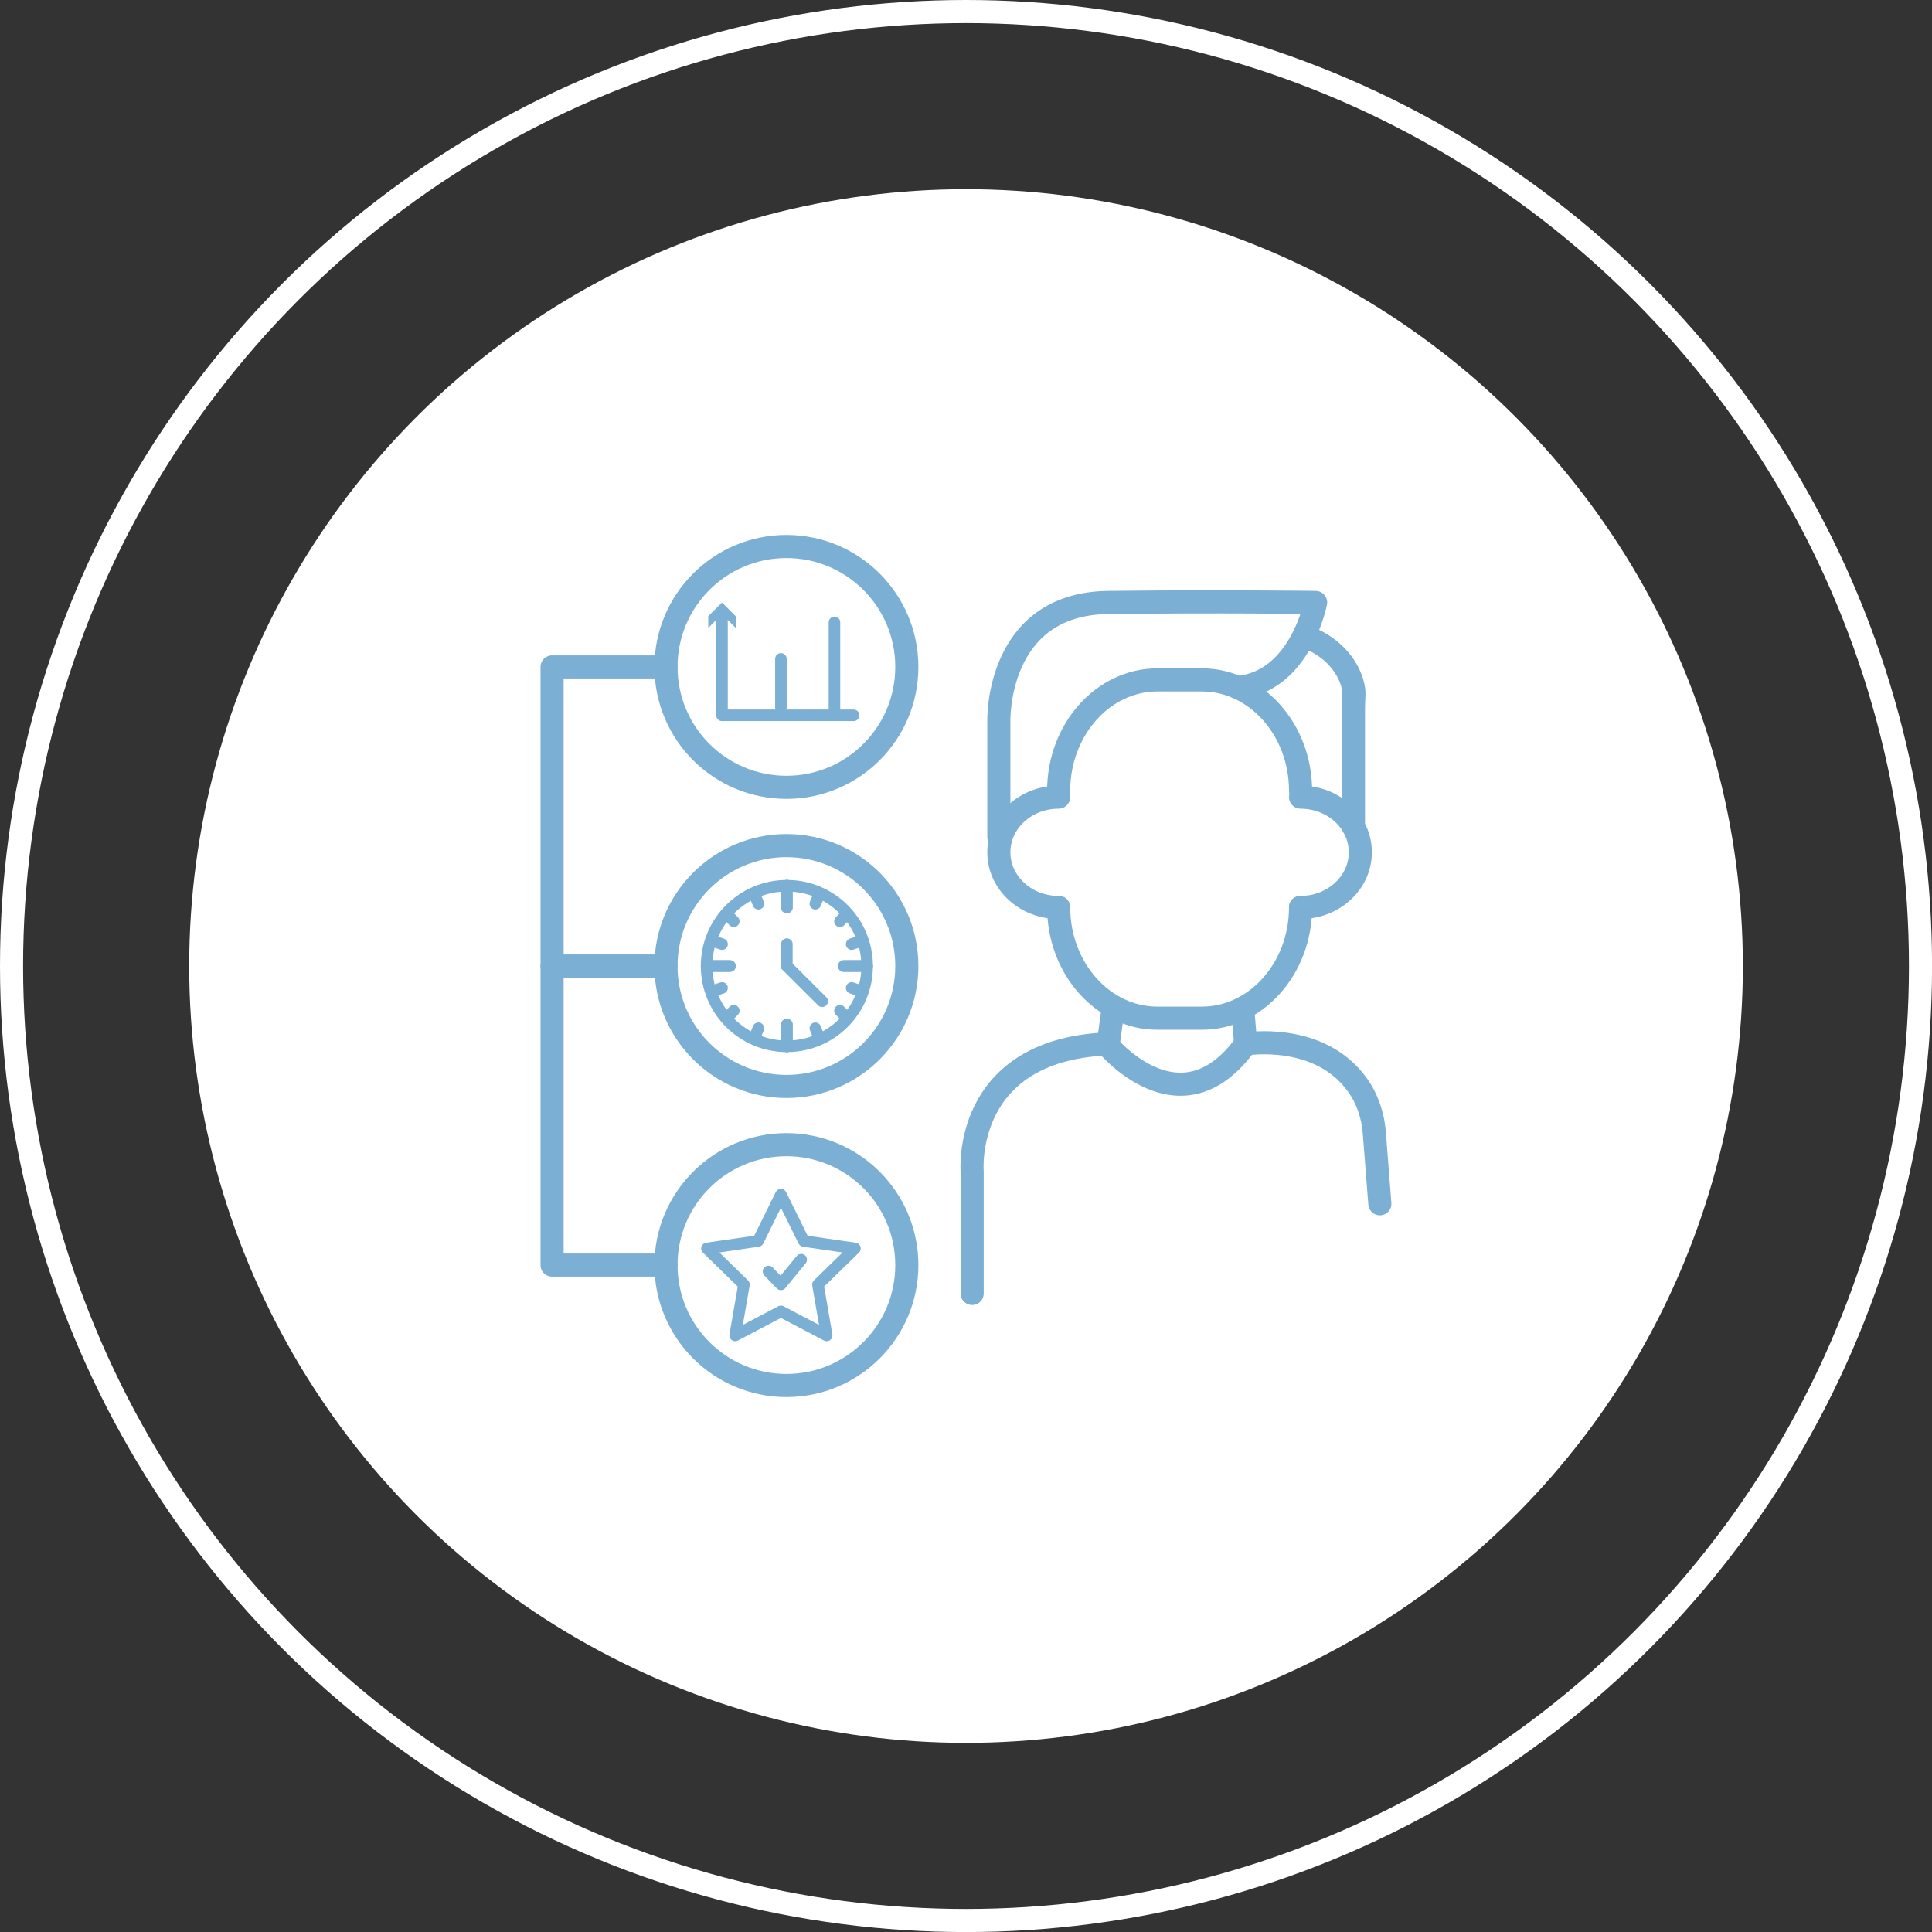 <?xml version="1.0" encoding="UTF-8"?><svg xmlns="http://www.w3.org/2000/svg" width="334.51" height="334.51" viewBox="0 0 334.51 334.51"><rect x="0" y="0" width="334.51" height="334.51" fill="#333333" stroke="none"/><defs><style>.d{fill:#fff;}.e{fill:#7bafd4;}.f{stroke:#fff;}.f,.g,.h,.i,.j{fill:none;}.f,.g,.h,.j{stroke-linecap:round;}.f,.h,.j{stroke-linejoin:round;}.f,.i,.j{stroke-width:4px;}.g,.h{stroke-width:2px;}.g,.h,.i,.j{stroke:#7bafd4;}.g,.i{stroke-miterlimit:10;}</style></defs><g id="a"/><g id="b"><g id="c"><g><g><circle class="f" cx="167.26" cy="167.26" r="165.26"/><circle class="d" cx="167.26" cy="167.26" r="134.5"/></g><g><line class="j" x1="215.24" y1="175.55" x2="215.68" y2="180.76"/><path class="j" d="M225.18,157.12c5.72,0,10.35-4.28,10.35-9.55s-4.63-9.55-10.35-9.55"/><path class="j" d="M234.34,143.12v-20.23c0-.88,.04-1.75,.08-2.63,.1-2.05-1.56-7.58-8.66-10.16"/><g><g><circle class="i" cx="136.16" cy="115.47" r="20.85"/><circle class="i" cx="136.16" cy="167.26" r="20.85"/><circle class="i" cx="136.16" cy="219.04" r="20.85"/><polyline class="j" points="115.32 115.47 95.59 115.47 95.59 167.26 95.59 219.04 115.32 219.04"/><line class="j" x1="115.32" y1="167.26" x2="95.59" y2="167.26"/></g><g><polyline class="h" points="147.8 123.85 133.75 123.85 125.01 123.85 125.01 105.92"/><polygon class="e" points="127.38 108.71 125.01 106.33 122.63 108.71 122.63 106.69 125.01 104.32 127.38 106.69 127.38 108.71"/></g><line class="h" x1="135.21" y1="114.08" x2="135.21" y2="122.46"/><line class="h" x1="144.48" y1="107.76" x2="144.48" y2="123.19"/><polygon class="h" points="143.13 231.22 135.21 227.06 127.29 231.22 128.81 222.41 122.4 216.16 131.25 214.87 135.21 206.85 139.17 214.87 148.03 216.16 141.62 222.41 143.13 231.22"/><polyline class="h" points="133.06 220.15 135.21 222.38 138.72 218.1"/><path class="j" d="M168.32,223.95v-21.12s-1.74-20.92,23.24-22.08c0,0,12.78,15.69,24.11,0,0,0,12.81-2.13,19.39,7.14,1.72,2.41,2.66,5.29,2.89,8.24l.96,12.29"/><line class="j" x1="192.62" y1="175.34" x2="191.92" y2="180.54"/><path class="j" d="M225.18,157.12c0,10.55-7.69,19.17-17.08,19.17h-7.72c-9.4,0-17.08-8.63-17.08-19.17"/><path class="j" d="M225.18,136.89c0-10.55-7.69-19.17-17.08-19.17h-7.72c-9.4,0-17.08,8.63-17.08,19.17"/><path class="j" d="M183.29,157.12c-5.72,0-10.35-4.28-10.35-9.55s4.63-9.55,10.35-9.55"/><path class="j" d="M172.94,144.96v-20.04s-.61-20.38,18.97-20.61c19.59-.23,35.88,0,35.88,0,0,0-2.6,13.66-13.46,14.73"/><g><g><g><path class="g" d="M136.24,153.36c7.68,0,13.9,6.22,13.9,13.9"/><line class="g" x1="136.24" y1="153.36" x2="136.24" y2="157.12"/><line class="g" x1="146.09" y1="167.26" x2="149.85" y2="167.26"/><line class="g" x1="141.17" y1="156.48" x2="141.58" y2="155.49"/><line class="g" x1="145.43" y1="159.51" x2="146.18" y2="158.74"/><line class="g" x1="147.46" y1="163.47" x2="148.48" y2="163.13"/></g><g><path class="g" d="M136.24,153.36c-7.68,0-13.9,6.22-13.9,13.9"/><line class="g" x1="136.24" y1="153.36" x2="136.24" y2="157.12"/><line class="g" x1="126.39" y1="167.26" x2="122.63" y2="167.26"/><line class="g" x1="131.31" y1="156.48" x2="130.9" y2="155.49"/><line class="g" x1="127.05" y1="159.51" x2="126.3" y2="158.74"/><line class="g" x1="125.02" y1="163.47" x2="124" y2="163.13"/></g><g><path class="g" d="M136.24,181.16c-7.68,0-13.9-6.22-13.9-13.9"/><line class="g" x1="136.24" y1="181.16" x2="136.24" y2="177.4"/><line class="g" x1="126.39" y1="167.26" x2="122.63" y2="167.26"/><line class="g" x1="131.31" y1="178.03" x2="130.9" y2="179.03"/><line class="g" x1="127.05" y1="175" x2="126.3" y2="175.77"/><line class="g" x1="125.02" y1="171.05" x2="124" y2="171.39"/></g><g><path class="g" d="M136.24,181.16c7.68,0,13.9-6.22,13.9-13.9"/><line class="g" x1="136.24" y1="181.16" x2="136.24" y2="177.4"/><line class="g" x1="146.09" y1="167.26" x2="149.85" y2="167.26"/><line class="g" x1="141.17" y1="178.03" x2="141.58" y2="179.03"/><line class="g" x1="145.43" y1="175" x2="146.18" y2="175.77"/><line class="g" x1="147.46" y1="171.05" x2="148.48" y2="171.39"/></g></g><polyline class="g" points="136.24 163.47 136.24 167.26 142.36 173.36"/></g></g></g></g></g></g></svg>